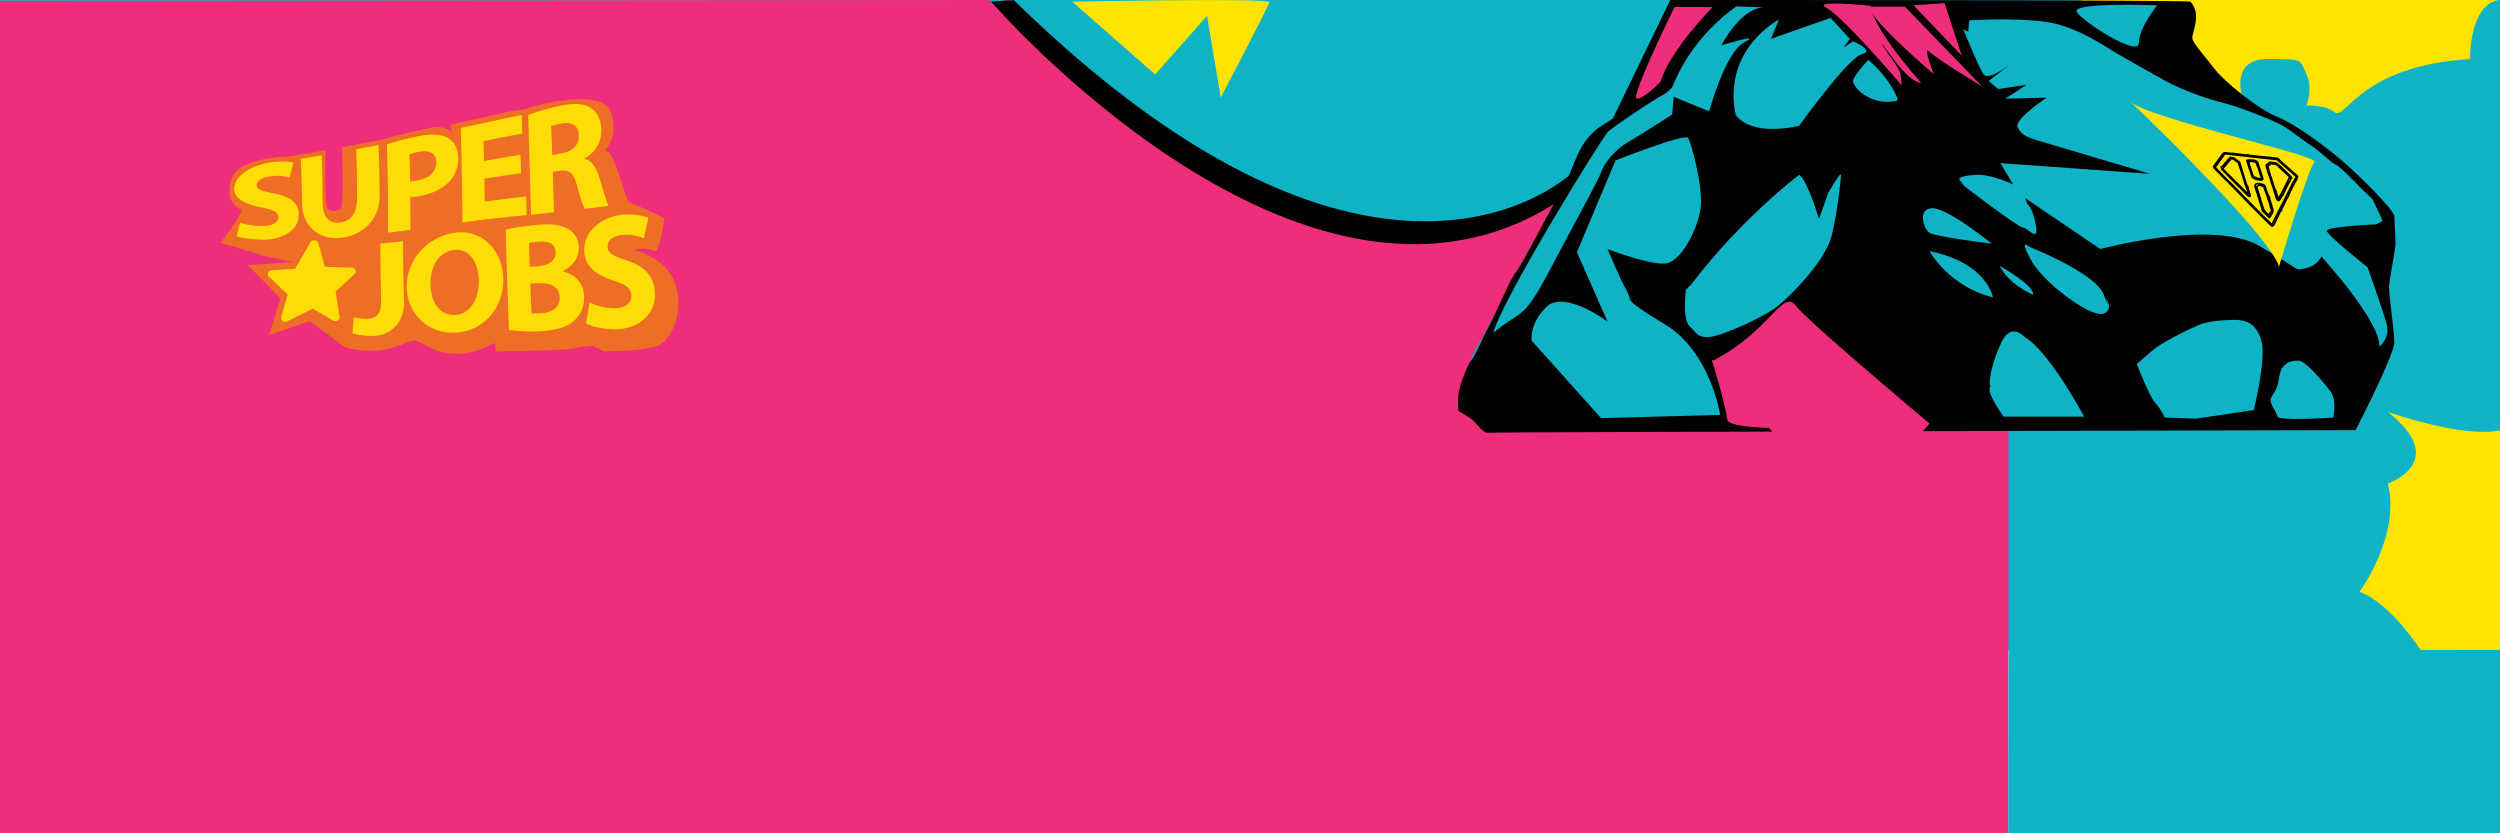 <?xml version="1.0" encoding="utf-8"?>
<!-- Generator: Adobe Illustrator 16.0.0, SVG Export Plug-In . SVG Version: 6.00 Build 0)  -->
<!DOCTYPE svg PUBLIC "-//W3C//DTD SVG 1.1//EN" "http://www.w3.org/Graphics/SVG/1.1/DTD/svg11.dtd">
<svg version="1.1" id="Layer_1" xmlns="http://www.w3.org/2000/svg" xmlns:xlink="http://www.w3.org/1999/xlink" x="0px" y="0px"
	 width="1500px" height="500px" viewBox="0 0 1500 500" enable-background="new 0 0 1500 500" xml:space="preserve">
<g>
	<g id="XMLID_2_">
		<rect id="XMLID_39_" fill="#0EB3C5" width="1500" height="390"/>
		<path id="XMLID_38_" fill="#FFE400" d="M1432.677,247.183c0,0,45.443,15.979,67.414,10.986L1500,391l-47.35-0.5
			c0,0-17.979-28.463-36.953-35.454c0,0,24.971-33.959,16.979-64.918C1432.677,290.128,1470.63,277.146,1432.677,247.183z"/>
		<g id="XMLID_29_">
			<path id="XMLID_37_" fill="#FFE400" d="M1246.102,0c0,0-23.327,47.472,61.83,96.226c1.249,0.715,2.521,1.431,3.818,2.146"/>
			<path id="XMLID_36_" fill="#FFE400" d="M1307.932,96.227l-4.186-10.836l16.012,5.991c0,0-5.338-20.973,27.753-27.964
				l-2.134-4.995c0,0-7.474-22.971,14.943-22.971c22.418,0,19.215-0.001,23.484,8.988c4.271,8.988,0,18.977,0,18.977
				s10.676-0.999,17.081,3.995c6.403,4.993,14.941-27.965,81.125-31.958c0,0-0.53-32.454,17.08-35.454h-250.646
				C1248.444,0,1264.082,67.115,1307.932,96.227z"/>
		</g>
		<path id="XMLID_22_" fill="#FFE400" d="M243.69,33.954c0,0,145.315,160.296,149.809,163.292
			c4.495,2.996,61.421,23.968,134.329,7.989s1.997-0.998,1.997-0.998l9.987-3.996l29.962-19.974l-64.418-1.498l51.934-28.464
			c0,0-99.873-46.442-105.366-48.439c-5.493-1.997-19.975,9.986-24.469-10.487c0,0-68.912,6.491-72.907-44.444L243.69,33.954z"/>
		<path id="XMLID_21_" fill="#FFE400" d="M464.472,53.991c0,0-3.464,15.075-10.955,18.82c-7.49,3.745,4.447,4.167,5.571,7.537
			c1.124,3.37,142.669,28.862,142.669,28.862l-53.194-48.302l58.421,5.998l-17.605-45.689l-11.986,0.75
			c0,0-6.741,16.923-18.353,3.814c0,0-55.804-0.782-80.523-19.782h-37.078l19.476,20.344c0,0,8.24-14.734,26.966-10.24
			s23.22,14.542,23.22,20.161c0,5.618-0.375,26.185-26.965,26.185C484.134,62.45,469.153,62.043,464.472,53.991z"/>
		<polygon id="XMLID_17_" fill="#FFE400" points="353.426,5.116 368.032,14.854 377.021,5.49 		"/>
		<path id="XMLID_16_" fill="#FFE400" d="M643.306,0.996l49.813,43.696l31.085-35.205l8.239,49.063c0,0,27.084-51.507,29.225-57.216
			C762.667-1.333,643.306,0.996,643.306,0.996z"/>
	</g>
	<path id="XMLID_86_" fill="#EE2E7B" d="M545.15,8.439c-3.402-0.001-4.756-3.075-4.113-5.579L0,7.664V500h612.303l-4.52-490.442
		C587.053,6.68,565.995,8.447,545.15,8.439z"/>
	<rect id="XMLID_15_" x="216.611" y="238.337" fill="#EE2E7B" width="988.436" height="261.722"/>
	<path id="XMLID_89_" fill="#EE2E7B" d="M889.534,202.391l25.313-48.145l23.847-40.384C742.288,194.832,619.368,20.053,606.171,0
		c-0.997,0.026-1.993-0.064-2.988,0l-221.12,241.933l512.81,19.842l0.291-2.196l-6.137-6.249c0,0-13.421-3.574-13.677-7.299
		c-0.255-3.725,0.66-9.778,3.6-18.212C881.743,219.799,880.472,217.255,889.534,202.391z"/>
	<path id="XMLID_34_" fill="#010101" d="M1413.371,258.073c0,0,23.188-44.995,23.188-52.509c0-7.513-3.126-27.588-3.126-32.93
		c0-5.344,3.864-22.019,3.864-26.694c0-4.675-0.643-12.013-0.643-16.02s-23.19-26.708-32.854-34.724
		c-9.662-8.014-26.411-20.701-38.006-25.376c-11.595-4.675-31.563-21.369-36.717-28.048c-5.152-6.678-12.239-14.692-13.527-18.032
		c-1.288-3.34,6.229-14.473-1.288-22.721C1313.335,0,1039.21,0,1039.21,0h-7.086c0,0-21.902,19.883-32.854,48.601
		c0,0-23.672,17.79-38.165,26.806c-14.492,9.016-16.426,25.008-21.739,34.024c-5.314,9.016-27.056,51.074-29.953,54.08
		c-2.899,3.005-12.078,25.034-15.943,32.047c-3.864,7.012-9.179,19.532-10.628,20.533c-1.449,1.002-5.798,11.519-7.247,17.53
		c-1.449,6.01-0.482,13.021-0.482,13.021s7.247,4.006,9.18,6.01c1.933,2.002,6.28,7.514,8.213,7.013
		S1413.371,258.073,1413.371,258.073z"/>
	<path id="XMLID_33_" fill="#0EB3C5" d="M1399.938,250.542c0,0,2.576-10.307-1.933-16.104c-4.51-5.797-14.815-18.036-18.682-18.036
		s-6.44,0.644-8.373,2.576c-1.934,1.933-2.576,1.933-3.865,9.663c-1.289,7.729-5.797,9.019-4.509,12.884
		c1.287,3.865,3.22,5.475,3.863,8.373C1367.085,252.797,1399.938,250.542,1399.938,250.542z"/>
	<path id="XMLID_32_" fill="#0EB3C5" d="M1317.484,251.188l34.783-5.153c0,0,7.73-30.919,4.511-41.87
		c-3.222-10.951-10.308-12.239-16.104-12.239s-16.103,0.646-21.899,3.221c-5.798,2.576-21.901,10.307-27.699,15.46
		c-5.797,5.153-9.019,7.729-9.019,7.729s7.729,19.969,10.95,23.19c3.222,3.22,5.798,9.018,5.798,9.018L1317.484,251.188z"/>
	<path id="XMLID_31_" fill="#0EB3C5" d="M1427.635,208.028c0,0,6.442-5.153,4.51-12.883c-1.932-7.73-11.595-34.784-11.595-34.784
		s-24.478-19.325-24.478-21.902s29.63-3.865,29.63-3.865l3.865-1.933l-1.933-4.509l-4.187-8.696l-7.408-7.085
		c0,0-11.916-12.561-14.493-13.527c-2.577-0.966-9.019-7.731-15.46-11.917c-6.44-4.187-12.884-9.984-19.003-12.883
		s-23.834-9.985-32.852-12.239c-9.02-2.254-23.834-7.086-35.429-13.527s-24.155-13.527-29.631-16.748
		c-5.476-3.221-23.833-16.426-43.479-18.68c-19.647-2.255-44.125-0.645-44.125-0.645l-0.646,6.764l-2.897-1.288
		c0,0,9.341,23.189,12.238,27.054c2.898,3.865,15.781-6.12,15.781-6.12l-12.883,9.985l5.798,4.831l17.07-2.577l-12.885,8.374
		l24.801-0.645c0,0-19.646,13.205-17.393,17.714c2.254,4.51,5.153,5.798,11.272,7.73c6.119,1.933,68.281,20.291,68.281,20.291
		l-89.859-6.441l7.729,12.883c0,0-13.205-6.764-23.834-5.797c-10.629,0.967-8.374,2.898-8.374,2.898l2.898,3.866
		c0,0,32.207,24.799,35.105,24.799s9.662,9.662,7.729-1.288c-1.934-10.95-5.153-12.883-5.153-12.883l-1.289-3.543l45.093,30.598
		c0,0,67.635-18.038,95.334-1.934c27.698,16.104,20.612,14.815,27.698,13.527c7.085-1.288,9.662-7.085,9.662-7.085
		S1428.278,192.568,1427.635,208.028z"/>
	<path id="XMLID_30_" fill="#0EB3C5" d="M1250.493,250c0,0-20.613-39.021-36.073-48.04c0,0-7.729-8.884-13.525,3.355
		c-5.799,12.239-7.087,21.325-7.087,24.546c0,3.222,1.289-0.881,0,2.984c-1.288,3.865,8.374,17.155,8.374,17.155H1250.493
		L1250.493,250z"/>
	<path id="XMLID_28_" fill="#0EB3C5" d="M1032.124,248.932c0,0-5.797-37.683-32.852-54.109
		c-27.056-16.426-19.325-13.527-23.189-20.291c-3.865-6.764-11.595-25.123-11.595-25.123s25.122,9.663,34.784,8.696
		c9.661-0.967,20.291-22.223,21.257-34.784c0.967-12.561-5.797-37.683-7.729-40.582c-1.933-2.898-43.479,13.527-43.479,13.527
		l-23.189,55.075l18.358,41.548c0,0-26.089-19.325-36.717-8.696c-10.63,10.628-8.696,20.291-8.696,20.291l41.548,46.379
		L1032.124,248.932z"/>
	<path id="XMLID_27_" fill="#0EB3C5" d="M896.021,199.654c18.761-15.512,17.026-5.263,36.717-42.997
		c11.595-22.224,26.57-48.795,28.021-53.626c1.45-4.831,8.696-13.527,15.46-17.392c6.765-3.865,27.056-16.909,27.056-16.909
		l0.966-10.628l21.258,8.696c0,0,9.662-35.75,21.257-41.548s-14.011,1.933-14.011,1.933s12.562-24.156,27.055-22.707l-17.875-0.644
		c0,0-23.833,15.138-36.717,44.125s-0.645,2.577-0.645,2.577s-2.255,4.188-7.408,6.764c-5.153,2.576-28.665,18.358-32.207,21.579
		C961.402,82.096,900.852,180.33,896.021,199.654z"/>
	<path id="XMLID_26_" fill="#0EB3C5" d="M1067.392,11.722c0,0-33.816,17.393-26.088,57.008c0,0,7.247,13.527,38.166,6.764
		c0,0,29.47-41.065,37.684-42.997c8.213-1.933-5.313-7.73-5.313-7.73l-5.798,3.865l3.865-5.314l-11.595-12.561l-35.752,12.561
		L1067.392,11.722z"/>
	<path id="XMLID_25_" fill="#0EB3C5" d="M1121.018,35.878c0,0-8.695,9.179-9.179,12.561s10.146,15.46,26.088,12.078l0.726-0.966
		C1138.651,59.55,1135.27,48.438,1121.018,35.878z"/>
	<path id="XMLID_24_" fill="#0EB3C5" d="M1079.47,104.963c0,0-33.817,25.122-64.736,65.704l-3.222,3.221
		c0,0-2.255,17.715,2.254,21.901c4.511,4.187,4.511,6.765,11.596,6.442c7.086-0.323,32.208-11.595,40.582-18.037
		s29.631-28.022,33.174-43.159c3.543-15.137,5.476-33.496,5.476-36.072c0-2.577-7.729,10.95-7.729,10.95l-5.476,15.459
		C1091.387,131.373,1084.301,107.54,1079.47,104.963z"/>
	<path id="XMLID_23_" fill="#0EB3C5" d="M1294.296,3.187c0,0-10.951,13.526-10.951,22.545s-34.139-12.883-37.359-18.68
		C1242.764,1.255,1294.296,3.187,1294.296,3.187z"/>
	<path id="XMLID_20_" fill="#0EB3C5" d="M1195.74,178.397c0,0-3.223-20.612-38.006-27.698
		C1157.734,150.699,1169.33,171.955,1195.74,178.397z"/>
	<path id="XMLID_19_" fill="#0EB3C5" d="M1195.096,146.189c0,0-27.054-21.901-36.072-21.257s-4.511,12.883-1.288,14.815
		C1160.956,141.68,1188.654,145.545,1195.096,146.189z"/>
	<path id="XMLID_18_" fill="#0EB3C5" d="M1217.641,148.122c0,0,39.293,15.458,44.447,28.342c5.153,12.884,1.449,2.416,1.449,2.416
		s2.897,3.865,1.449,6.764c-1.449,2.899-4.349,4.348-13.044,0c-8.696-4.348-27.056-17.875-33.818-30.436
		S1217.158,147.8,1217.641,148.122z"/>
	<path id="XMLID_14_" fill="#010101" d="M1039.21-0.001c0,0-20.614,13.18-38.005,46.72l-2.576,3.388
		c0,0-14.493,10.503-19.646,14.229c-5.375,3.886-11.596,7.455-11.596,7.455l34.783-71.824L1039.21-0.001z"/>
	<path id="XMLID_12_" fill="#EE2E7B" d="M1027.535,4.233c0,0-25.847,26.33-31.161,44.688c0,0-9.501,10.146-14.172,10.307
		c-4.67,0.162,22.546-55.075,22.546-55.075L1027.535,4.233z"/>
	<path id="XMLID_11_" fill="#FFE400" d="M1367.406,160.039c0,0,17.393-58.94,21.258-62.805
		c3.865-3.865-100.488-26.088-111.117-36.717C1266.919,49.888,1362.576,140.714,1367.406,160.039z"/>
	<path id="XMLID_10_" fill="#EE2E7B" d="M1027.226,216.672c34.346-17.21,42.194-43.533,50.046-33.409
		c7.348,9.476,71.438,63.303,79.607,70.151c0.559,0.468,0.855,0.716,0.855,0.716L1135,280l-52.667,1.333L1027.226,216.672z"/>
	<path id="XMLID_9_" fill="#EE2E7B" d="M1027.158,216.08c0,0,8.059,26.367,9.298,35.888c1.24,9.521,114.058,2.929,114.058,2.929"/>
	<polygon id="XMLID_8_" fill="#EE2E7B" points="1166.752,1.899 1177.059,33.462 1148.072,3.187 	"/>
	<path id="XMLID_7_" fill="#EE2E7B" d="M1142.919,4l46.38,47.906c0,0-27.055-16.307-31.563-20.817
		c-4.511-4.509,2.577,13.426,2.577,13.426s-34.784-29.277-38.649-39.583C1117.797-5.374,1121.34,4,1121.34,4H1142.919z"/>
	<path id="XMLID_6_" fill="#EE2E7B" d="M1122.342,3.456c0,0-0.624,10.846,30.24,46.172c0,0-5.301,1.24-17.771-15.804
		c-12.469-17.043-1.245-0.62-1.245-0.62s5.924,7.747,6.547,10.535c0.623,2.789,0.936,7.437,0.936,7.437s-35.542-41.521-45.206-46.48
		C1086.177-0.262,1122.342,3.456,1122.342,3.456z"/>
	<path id="XMLID_5_" fill="#0EB3C5" d="M1199.766,159.555c0,0,15.46,8.696,18.843,14.011c3.382,5.314-0.483,2.416-0.483,2.416
		S1205.563,170.667,1199.766,159.555z"/>
	<path id="XMLID_88_" fill="#010101" d="M608.208,0c-0.419,0.133-0.866,0.229-1.374,0.236c-4.128,0.053-8.229,0.615-12.352,0.667
		C609.177,17.3,787.809,214.726,933.507,121.721l9.96-18.225C943.467,103.496,828.895,215.991,608.208,0z"/>
	<g>
		<path fill="none" stroke="#010101" stroke-miterlimit="10" d="M1366.455,95.027c0.086,0.165,4.057,3.693,11.909,10.585
			l0.155,0.508c-0.371,0.425-0.495,0.835-0.373,1.234c-2.373,4.051-4.162,7.64-5.369,10.768c-0.219,0.103-1.584,2.77-4.096,8.002
			c0.111,0.016,0.188,0.083,0.224,0.203l-0.291,0.102c-0.03-0.1-0.093-0.156-0.187-0.169c-0.128,0.458-1.368,3.039-3.72,7.74
			c-0.443,1.005-0.806,1.488-1.086,1.448c0.036,0.12-0.104,0.157-0.422,0.113c-0.355-0.05-1.545-1.131-3.57-3.244
			c-4.526-4.444-12.039-12.09-22.533-22.935c-0.211-0.105-2.479-2.367-6.8-6.783c-1.271-1.169-1.988-2.022-2.152-2.56
			c1.311-1.969,2.166-3.146,2.567-3.527c-0.029-0.157,0.465-0.85,1.483-2.08c1.197-1.871,1.982-2.781,2.356-2.729
			c0.638-0.025,1.365,0.02,2.188,0.135l2.215,0.31l0.254-0.136l0.055,0.179l0.281-0.132c5.034,0.609,7.981,0.975,8.841,1.095
			c-0.036-0.12,0.002-0.171,0.113-0.155c0.037,0.119,0.103,0.186,0.195,0.199l0.059-0.334c0.562,0.193,0.858,0.348,0.896,0.468
			l1.88,0.092l2.383,0.333c0.093,0.013,0.122-0.04,0.086-0.159c0.111,0.016,0.187,0.083,0.224,0.202
			C1359.387,94.199,1363.465,94.608,1366.455,95.027z M1363.684,95.439l-28.807-3.204l-5.846,8.243
			c5.404,5.558,9.353,9.513,11.844,11.862l8.006,8.267c7.381,7.512,12.125,12.227,14.232,14.141l7.025-13.766l5.549-11.228
			c1.23-2.172,1.909-3.258,2.034-3.26l-0.266-0.866c-3.726-3.227-7.481-6.554-11.268-9.981l-0.169-0.023l-1.523-0.07
			c-0.112-0.016-0.184-0.073-0.214-0.173L1363.684,95.439z M1338.136,94.463l1.906,0.267c2.26,1.479,3.51,2.406,3.751,2.783
			l3.375,11.02c0.543,1.772,1.008,2.971,1.396,3.597l-0.141-0.02l0.241,0.348c0.036,0.119,0.008,0.173-0.086,0.16l0.241,0.348
			l1.354,4.42c0.049,0.16-0.058,0.306-0.321,0.441l-0.308-0.043c-0.579-0.081-1.707-1.106-3.384-3.075
			c-1.537-1.396-5.851-5.725-12.939-12.988l-0.422-1.374c0.28,0.039,1.15-0.915,2.611-2.865c0.225,0.031,0.639-0.454,1.243-1.455
			L1338.136,94.463z M1333.543,101.281l15.737,15.637l0.168,0.023l-0.046-0.149c-0.621-2.03-1.355-4.077-2.202-6.139l0.169,0.023
			l-0.279-0.382l-2.433-7.944c-0.036-0.119-0.103-0.186-0.195-0.199c-0.036-0.12-0.009-0.172,0.085-0.159
			c-0.436-1.128-0.74-1.98-0.917-2.558l-0.567-1.852c-1.778-1.43-2.922-2.181-3.427-2.252l-0.953-0.133L1333.543,101.281z
			 M1351.548,96.027l0.046,0.148c0.111,0.016,0.152-0.026,0.122-0.125c1.701,0.238,2.688,0.805,2.963,1.7
			c1.052,3.14,1.895,5.744,2.528,7.814l0.512,1.673c-0.223,0.617-0.643,0.882-1.259,0.795l-1.936-0.271
			c-1.047-0.147-2.118-0.669-3.217-1.565l-1.088-3.554c-0.08-0.259-0.196-0.495-0.351-0.707c-0.036-0.119-0.01-0.173,0.085-0.16
			l-0.396-0.855l-1.399-4.569C1348.074,96.074,1349.204,95.965,1351.548,96.027z M1349.154,97.15l0.312,1.015l0.188,1.141
			c0.111,0.016,0.187,0.083,0.223,0.203c-0.111-0.016-0.148,0.036-0.112,0.155c0.111,0.016,0.184,0.074,0.214,0.173l-0.168-0.024
			l0.277,0.382l1.399,4.569c0.342,1.116,1.146,1.762,2.419,1.939c0.036,0.119,0.344,0.277,0.922,0.472
			c0.15-0.093,0.291-0.131,0.422-0.113l0.363,0.223c1.005-0.05,1.415-0.373,1.231-0.97c-0.301-0.633-0.493-1.089-0.579-1.368
			c-0.072-0.239-0.054-0.351,0.059-0.334l-0.424-0.86l-0.622-2.03c-0.037-0.12,0.001-0.171,0.112-0.155l-0.958-2.078l0.169,0.023
			c-0.445-1.453-0.986-2.225-1.621-2.314l-1.484-0.379C1349.831,96.701,1349.051,96.811,1349.154,97.15z M1355.426,110.176
			c2.225,0.312,3.458,0.865,3.702,1.661c0.15,0.784,0.241,1.225,0.271,1.324c0.896,2.641,1.557,4.296,1.976,4.965l-0.168-0.023
			l0.278,0.381l2.122,6.929c0.391,1.274,0.038,2.463-1.054,3.568c0.091,0.299-0.211,0.799-0.907,1.502l-0.168-0.023
			c-1.45-1.404-2.691-2.654-3.727-3.752l-0.169-0.023l-0.265-0.866l0.066-0.305l-0.168-0.023l0.067-0.305l-0.109-0.358
			c-0.029-0.1-0.103-0.157-0.214-0.172c-0.037-0.12,0.001-0.171,0.113-0.156c-0.582-1.549-0.982-2.682-1.203-3.398l-0.055-0.179
			l-0.197-1.171l-0.168-0.023c-0.031-0.1,0.01-0.142,0.123-0.126l-0.791-2.055l-0.055-0.179c-0.079-0.258-0.095-0.48-0.042-0.664
			c-0.173-0.215-0.298-0.441-0.37-0.681l0.169,0.023l-0.278-0.382l-1.244-4.061C1353.11,110.442,1353.93,109.966,1355.426,110.176z
			 M1354.043,112.583c0.661,1.865,1.138,3.275,1.431,4.23l-0.141-0.02l0.25,0.378c0.089,0.584,0.198,1.085,0.327,1.503
			c0.093,0.013,0.154,0.069,0.186,0.169c-0.094-0.013-0.121,0.04-0.086,0.16l0.142,0.02l-0.039,0.309
			c0.5,1.633,1.22,3.839,2.161,6.62c0.896,1.288,1.882,2.351,2.962,3.188c-0.056-0.179,0.541-1.067,1.786-2.666l-0.833-2.717
			l-0.48-2.011c-0.095-0.013-0.159-0.079-0.196-0.199l0.142,0.02l-0.241-0.348l-0.723-2.359c-0.763-2.489-1.48-4.485-2.156-5.991
			c0.057-0.164,0.027-0.434-0.088-0.813c-0.964-0.458-1.727-0.784-2.285-0.977C1354.511,111.305,1353.806,111.807,1354.043,112.583z
			 M1362.314,97.362l3.336,0.467c1.099,0.611,3.764,3.033,7.994,7.265l1.149,1.304l0.101,0.329c-0.354-0.05-0.602,0.459-0.739,1.526
			c-0.457,0.432-2.02,3.453-4.684,9.063c-0.149-0.021-0.773,0.92-1.872,2.825c-0.269,0.172-0.554,0.237-0.853,0.195
			c-0.438-0.443-0.717-0.853-0.833-1.232l-2.442-7.974l-0.396-0.855l0.141,0.02l-0.24-0.348l-0.125-0.847l-0.142-0.02
			c-0.036-0.12-0.008-0.172,0.086-0.159l-2.12-5.957c-0.181-0.939-0.364-1.718-0.555-2.335l-0.168-0.023
			c-0.378-1.234-0.146-1.964,0.697-2.19C1361.292,97.648,1361.847,97.297,1362.314,97.362z M1362.401,98.175
			c-0.146,0.399-0.748,0.915-1.807,1.548l0.622,2.031c0.141,0.458,0.272,1.067,0.398,1.828c0.174,0.215,0.3,0.452,0.379,0.71
			c-0.045,0.204-0.051,0.365-0.014,0.484l0.168,0.023c0.031,0.1-0.01,0.142-0.121,0.126l0.688,1.726l1.454,4.749
			c0.445,1.453,0.859,2.483,1.242,3.089l-0.142-0.021l0.24,0.348l1.354,4.419l0.337,0.047c-0.099-0.318,0.414-1.275,1.535-2.872
			c3.331-6.469,5.014-9.912,5.047-10.326c-5.304-5.049-8.059-7.588-8.265-7.617C1364.134,98.371,1363.094,98.272,1362.401,98.175z"
			/>
	</g>
	<polygon id="XMLID_41_" fill="#0EB3C5" points="1500,500 1205,500 1205.125,389.75 1500,390 	"/>
	<g id="XMLID_56_">
		<path id="XMLID_132_" fill="#EF6E25" d="M173.424,93.843c10.375,0.195-29.502-1.785-34.493,13.311
			c-3.711,11.226,1.538,16.961,5.442,18.354c2.892,1.032-12.08,20.102-12.08,20.102l26.736,8.076l16.474,3.575l-26.755,1.826
			l19.516,19.904l-6.643,21.928l24.242-8.256l21.131,15.607c0,0,16.595,5.61,32.237-1.039c3.815-1.623-1.814,1.466-1.814,1.466
			s8.024-4.644,11.953-4.356c3.927,0.287,16.904,14.044,40.102,4.743l7.495-3.292l0.477,5.155c0,0,36.346-0.762,41.503-1.238
			c5.157-0.478,10.9-1.66,10.9-1.66l5.798-0.535l6.806,3.269c0,0,21.07,0.078,30.952-2.862c13.531-4.025,21.425-37.136,1.789-50.883
			c-9.864-6.904-15.358-7.005-15.358-7.005s7.96-1.997,13.134,0.609c2.727,1.374,5.688-19.643,5.688-19.643
			s-18.992-9.452-20.924-9.274c-1.935,0.181-8.726-29.886-13.359-30.757c-4.631-0.874,7.88-4.646,2.285-23.444
			c-4.538-15.244-46.71-4.17-49.814-2.582c-3.104,1.586-7.361,1.151-7.361,1.151l-39.118,8.694l0.596,5.282
			c0,0-1.322-3.78-8.473-3.77c-7.152,0.014-34.236,7.721-34.236,7.721l-23.104,4.289c0,0,1.28,33.859-0.471,36.373
			c-1.851,2.657-5.729,2.247-7.908,0.674c-2.348-1.694-1.421-35.212-1.421-35.212L173.424,93.843z"/>
		<g id="XMLID_70_">
			<g id="XMLID_4_">
				<path fill="#FEDD06" d="M144.07,133.755c3.713,1.04,9.169,2.061,14.468,1.789c5.707-0.293,8.517-2.376,8.401-5.344
					c-0.111-2.833-2.688-4.344-9.509-5.619c-9.414-1.76-16.753-5.034-16.897-10.786c-0.245-9.733,12.913-14.994,21.223-16.274
					c6.319-0.973,11.022-0.713,14.361,0.013c-0.958,3.561-1.442,5.329-2.412,8.84c-2.24-0.6-6.215-1.347-11.725-0.575
					c-5.51,0.772-8.153,3.102-8.007,5.351c0.178,2.764,3.581,3.567,10.802,4.972c9.86,1.917,14.442,5.955,14.494,12.561
					c0.084,10.787-12.014,15.173-21.028,15.125c-6.024-0.032-12.815-0.866-16.297-1.99
					C142.798,138.606,143.222,136.994,144.07,133.755z"/>
				<path fill="#FEDD06" d="M193.034,93.179c0.357,9.388,0.518,18.782,0.536,28.176c0.024,8.475,3.43,12.663,9.926,12.216
					c6.663-0.458,10.69-5.175,10.723-14.336c0.049-9.894-0.084-19.79-0.503-29.675c5.241-0.967,7.984-1.494,13.327-2.558
					c0.519,9.891,0.722,19.795,0.737,29.699c0.491,14.862-10.52,25.352-24.82,26.13c-12.824,0.698-21.984-8.319-21.675-21.268
					c-0.198-10.59-0.342-15.841-0.813-26.326C185.487,94.428,187.985,94.021,193.034,93.179z"/>
				<path fill="#FEDD06" d="M232.087,86.706c4.093-1.458,9.855-3.126,18.008-4.832c8.24-1.725,14.195-1.474,18.234,0.69
					c3.845,2.06,6.535,6.251,6.654,11.787c0.119,5.536-1.727,10.6-5.175,14.366c-4.466,4.877-11.187,7.824-19.075,9.106
					c-1.753,0.285-3.333,0.457-4.564,0.491c0.057,7.825,0.057,11.744,0.079,19.612c-5.337,0.719-8.014,1.066-13.417,1.688
					C232.872,121.96,232.796,104.348,232.087,86.706z M246.069,108.747c1.143,0.047,2.543-0.113,4.468-0.449
					c7.086-1.235,11.403-5.411,11.272-11.105c-0.118-5.117-3.98-7.415-10.626-6.107c-2.711,0.533-4.538,1.133-5.493,1.563
					C245.912,99.079,245.977,102.299,246.069,108.747z"/>
				<path fill="#FEDD06" d="M312.627,103.903c-9.029,1.201-13.321,1.89-22.039,3.312c0.096,5.482,0.141,8.224,0.237,13.722
					c9.792-1.391,14.745-1.93,24.853-3.066c0.129,4.48,0.195,6.722,0.325,11.217c-12.883,1.055-25.719,2.604-38.517,4.409
					c-0.232-18.926-0.5-37.844-1.057-56.764c12.216-2.589,24.429-5.189,36.642-7.793c0.104,4.487,0.161,6.726,0.275,11.199
					c-9.444,1.726-13.976,2.65-23.202,4.466c0.108,4.8,0.157,7.195,0.248,11.99c8.698-1.558,12.941-2.35,21.929-3.734
					C312.442,97.278,312.504,99.486,312.627,103.903z"/>
				<path fill="#FEDD06" d="M316.906,68.942c4.324-1.643,10.754-3.604,17.888-5.191c8.808-1.96,15.054-1.93,19.537,0.881
					c3.752,2.352,6.068,6.624,6.447,12.673c0.523,8.392-4.74,14.974-9.916,17.795c0.005,0.114,0.007,0.172,0.012,0.286
					c4.336,1.124,6.877,5.056,8.64,10.729c2.161,6.955,4.324,15.097,5.579,17.436c-5.692,0.667-8.541,1.008-14.233,1.683
					c-1.055-1.662-2.774-6.707-4.722-14.139c-1.963-7.496-4.611-9.363-10.253-8.632c-1.674,0.245-2.511,0.366-4.185,0.607
					c0.315,9.729,0.453,14.571,0.727,24.298c-5.511,0.614-8.267,0.914-13.777,1.463C318.077,108.867,317.477,88.905,316.906,68.942z
					 M331.355,92.959c2.174-0.349,3.261-0.524,5.434-0.878c6.881-1.12,10.798-5.39,10.515-11.003
					c-0.299-5.9-4.272-8.165-10.471-6.986c-3.282,0.624-5.166,1.298-6.142,1.675C330.979,82.675,331.111,86.109,331.355,92.959z"/>
				<path fill="#FEDD06" d="M228.233,146.189c5.485-0.532,8.199-0.841,13.6-1.498c0.059,11.652,0.208,23.288,0.484,34.937
					c1.064,13.117-7.391,22.49-20.533,21.954c-3.126-0.127-7.561-0.717-10.351-1.662c0.309-3.869,0.491-5.805,0.901-9.681
					c1.933,0.62,4.5,1.08,7.27,1.091c5.908,0.024,9.322-2.503,9.038-11.021C228.364,168.93,228.242,157.572,228.233,146.189z"/>
				<path fill="#FEDD06" d="M301.956,166.563c0.617,17.433-11.072,32.176-28.93,33.055c-15.847,0.78-28.718-11.186-29.021-27.09
					c-0.316-16.625,12.444-30.47,28.607-32.856C289.497,137.178,301.388,150.514,301.956,166.563z M258.284,170.905
					c0.236,11.114,6.089,18.714,15.064,18.039c10.343-0.778,14.301-12.147,13.951-21.084c-0.41-10.468-5.626-19.055-14.911-17.919
					C263.279,151.056,258.05,159.876,258.284,170.905z"/>
				<path fill="#FEDD06" d="M303.378,137.789c3.601-1.037,10.983-2.119,17.917-2.772c8.483-0.799,13.768-0.389,18.252,1.672
					c4.198,1.93,7.565,5.858,7.731,11.594c0.163,5.642-2.854,11.238-9.691,14.395c0.002,0.075,0.002,0.112,0.005,0.188
					c7.087,1.446,12.464,6.555,12.858,14.989c0.275,5.912-2.016,10.813-5.675,14.297c-4.241,4.036-11.701,6.559-24.102,6.733
					c-6.94,0.098-12.156-0.437-15.325-0.964C304.627,177.878,303.94,157.835,303.378,137.789z M317.855,160.128
					c1.823-0.108,2.734-0.167,4.559-0.286c7.293-0.479,11.11-3.889,10.97-8.529c-0.143-4.732-3.769-6.875-10.06-6.346
					c-3.009,0.253-4.735,0.57-5.916,0.842C317.579,151.508,317.667,154.368,317.855,160.128z M318.879,187.943
					c1.386,0.154,3.041,0.108,5.428,0.026c6.335-0.218,11.79-3.028,11.498-9.798c-0.279-6.485-5.929-8.62-12.865-8.241
					c-1.898,0.104-2.848,0.152-4.746,0.243C318.441,177.21,318.573,180.757,318.879,187.943z"/>
				<path fill="#FEDD06" d="M353.748,181.56c3.853,1.836,9.737,3.613,15.68,3.353c6.4-0.28,9.591-3.321,9.363-7.737
					c-0.217-4.215-3.26-6.543-10.735-8.859c-10.302-3.192-17.307-8.587-17.512-17.783c-0.278-12.481,11.256-20.549,22.74-21.651
					c6.871-0.66,12.085,0.315,15.778,1.76c-1.123,4.953-1.688,7.418-2.808,12.349c-2.494-1.091-6.92-2.585-12.938-2.034
					c-6.021,0.551-8.863,3.708-8.771,7.063c0.115,4.122,3.658,5.653,11.665,8.273c10.916,3.572,16.186,9.687,16.747,19.326
					c0.794,13.616-10.835,21.852-23.487,21.967c-6.942,0.063-14.222-1.537-17.849-3.469
					C352.44,189.063,352.867,186.553,353.748,181.56z"/>
			</g>
		</g>
		<g id="XMLID_61_">
			<path id="XMLID_69_" fill="#FEDD06" d="M212.484,164.685l-11.117,10.192l2.296,14.602c0.411,0.936,0.098,2.013-0.773,2.666
				c-0.436,0.326-0.96,0.509-1.5,0.543c-0.534,0.035-1.078-0.079-1.555-0.347l-12.24-7.156l-14.697,7.379
				c-0.873,0.654-2.107,0.735-3.056,0.198c-0.945-0.533-1.395-1.559-1.111-2.541l3.872-13.476l-10.744-10.299
				c-0.949-0.535-1.4-1.561-1.114-2.544c0.288-0.98,1.242-1.697,2.365-1.769l14.002-0.91l8.854-15.323
				c0.288-0.981,1.24-1.695,2.366-1.768c1.125-0.074,2.163,0.51,2.573,1.449l3.985,14.489l15.795,0.499
				c1.124-0.073,2.163,0.511,2.575,1.449C213.67,162.957,213.355,164.03,212.484,164.685z"/>
		</g>
	</g>
	<polygon id="XMLID_13_" fill="#EE2E7B" points="-2,0.5 -2,14 603,11.313 601.5,8.5 597,4 593.5,0 	"/>
</g>
</svg>
